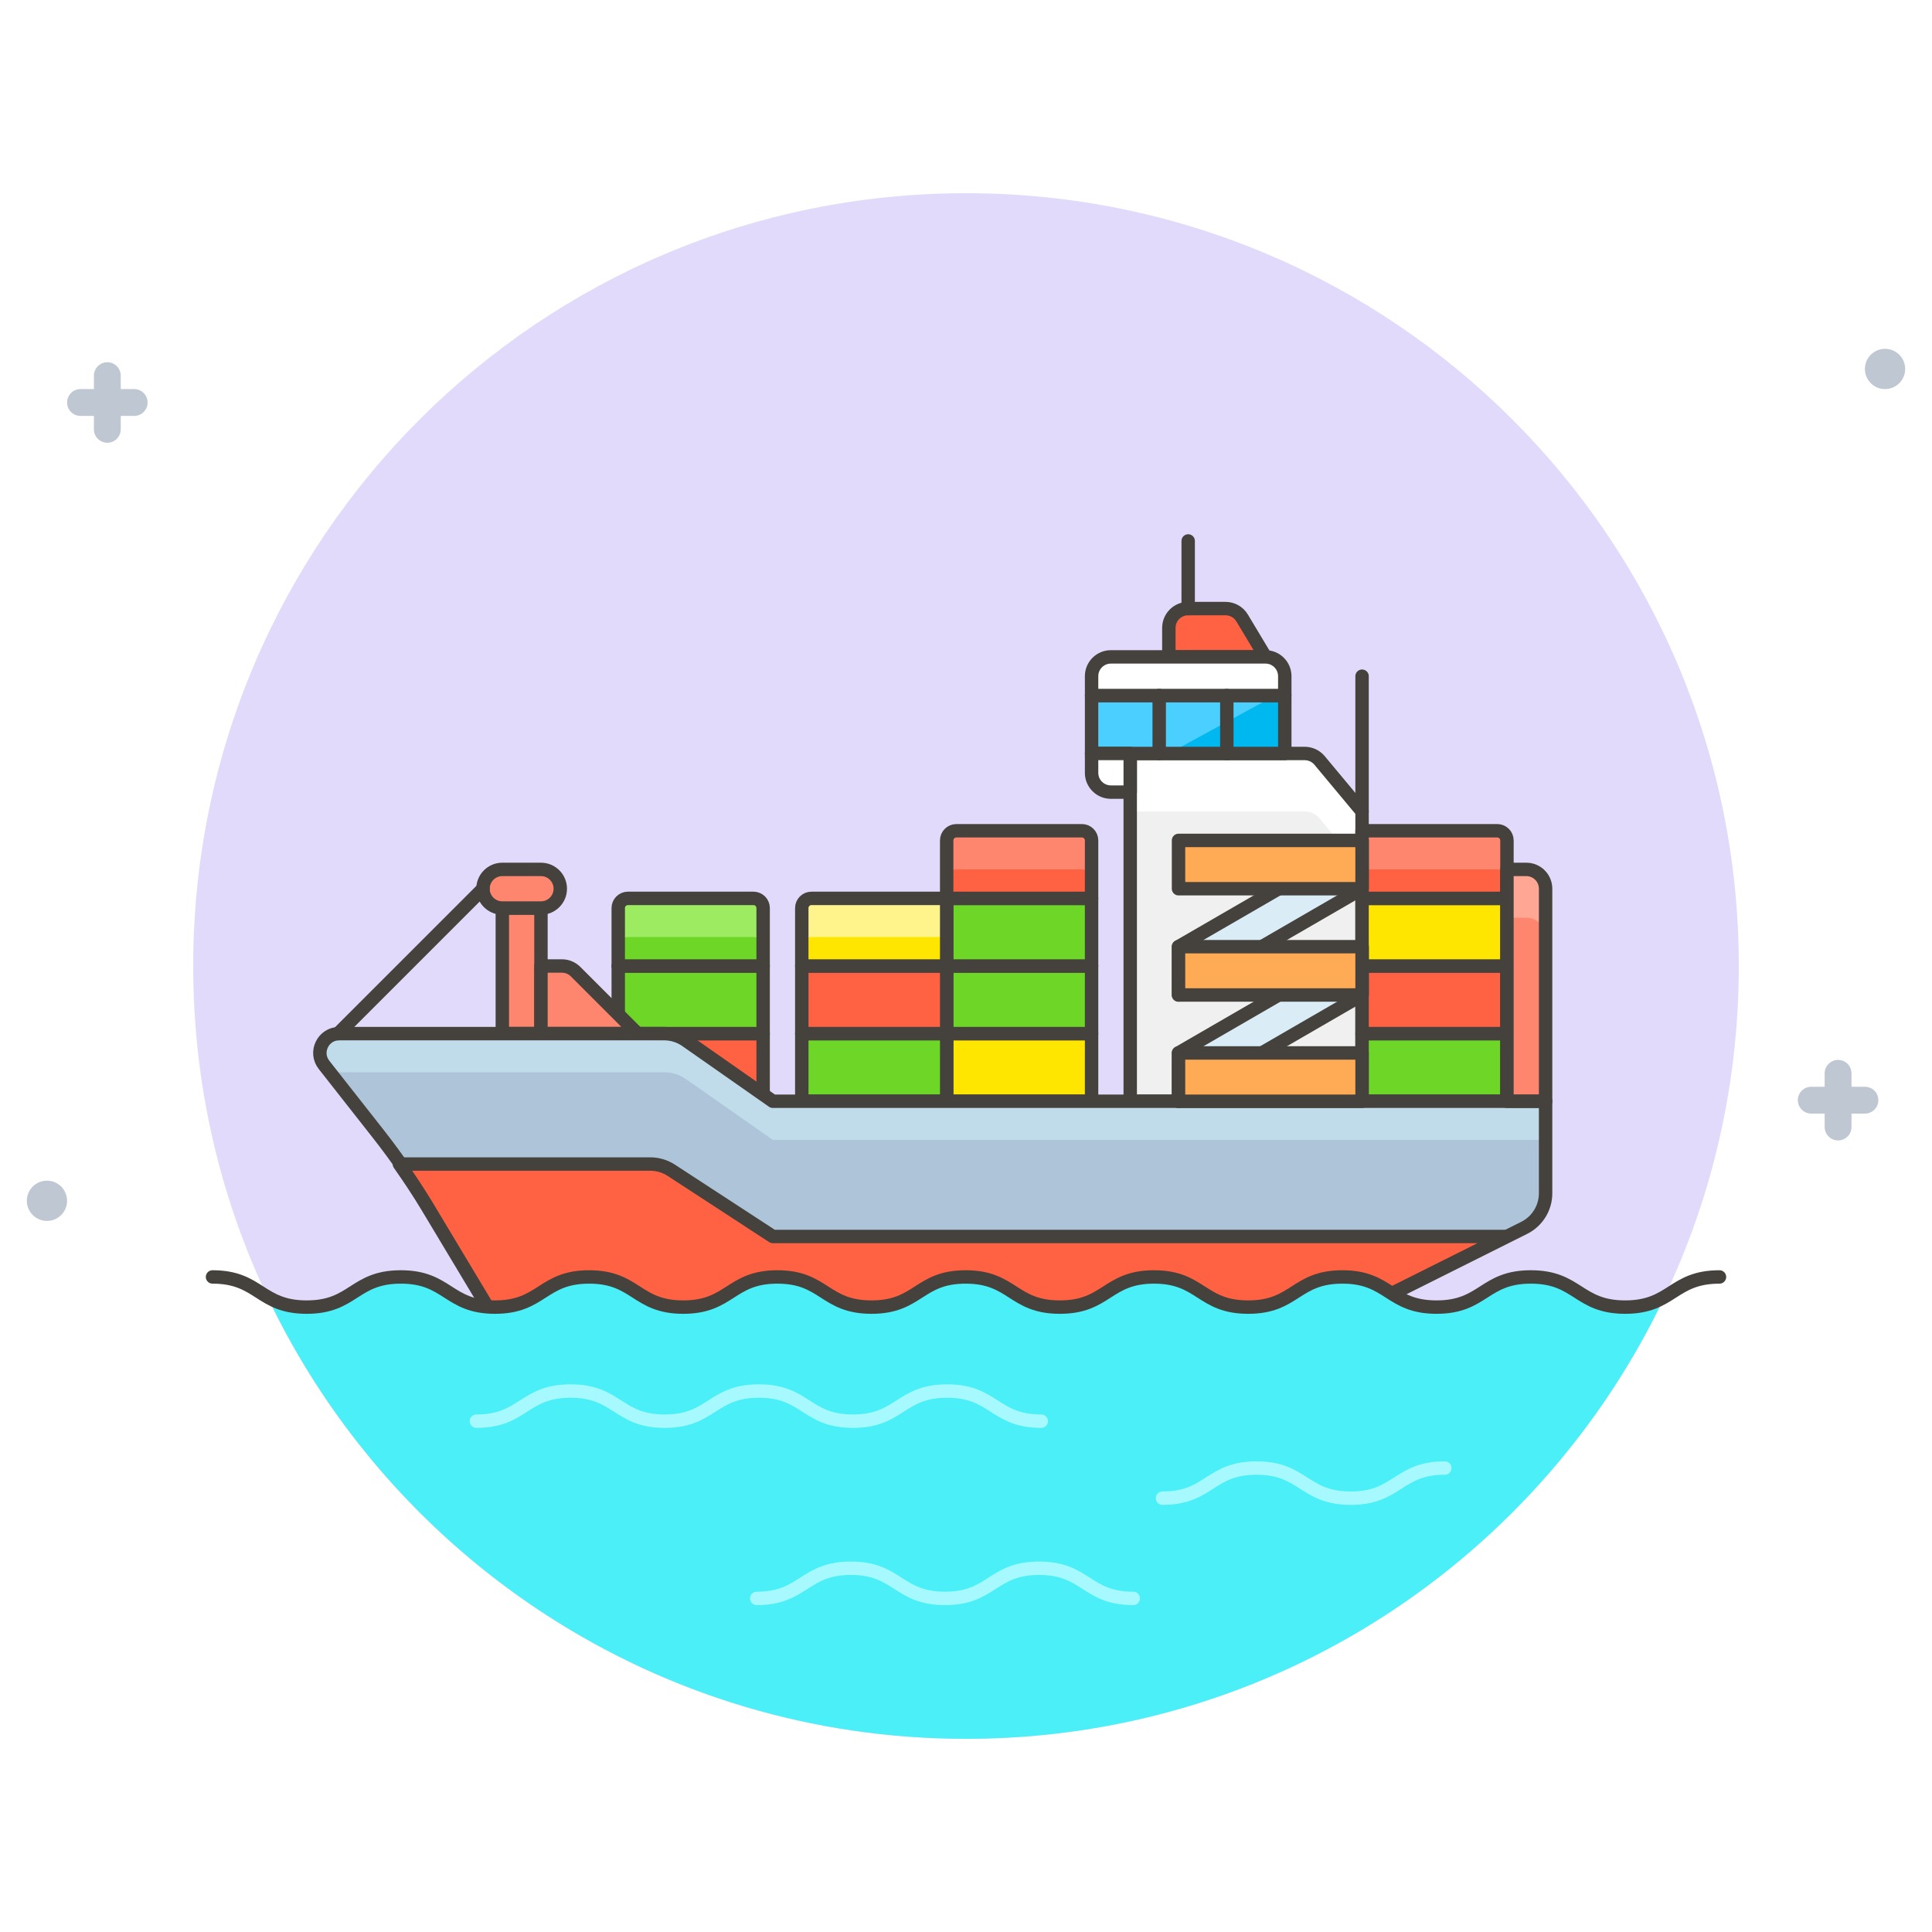 <?xml version="1.0" encoding="UTF-8"?>
<svg width="144px" height="144px" viewBox="0 0 144 144" version="1.1" xmlns="http://www.w3.org/2000/svg" xmlns:xlink="http://www.w3.org/1999/xlink">
    <!-- Generator: Sketch 49.3 (51167) - http://www.bohemiancoding.com/sketch -->
    <title>Image</title>
    <desc>Created with Sketch.</desc>
    <defs>
        <polygon id="path-1" points="0 144 144 144 144 0 0 0"></polygon>
    </defs>
    <g id="Super-Administrator" stroke="none" stroke-width="1" fill="none" fill-rule="evenodd">
        <g id="Dashboard" transform="translate(-1098, -607)">
            <g id="6.-In-Transit-Block" transform="translate(985, 575)">
                <g id="Image" transform="translate(113, 32)">
                    <rect id="Ruler" fill="#FFFFFF" x="0" y="0" width="144" height="144"></rect>
                    <g id="Group">
                        <path d="M129.6,72 C129.6,103.812 103.812,129.6 72,129.6 C40.189,129.6 14.4,103.812 14.4,72 C14.4,40.188 40.189,14.4 72,14.4 C103.812,14.4 129.6,40.188 129.6,72" id="Fill-1" fill="#E2DAFB"></path>
                        <mask id="mask-2" fill="white">
                            <use xlink:href="#path-1"></use>
                        </mask>
                        <g id="Clip-4"></g>
                        <polygon id="Fill-3" fill="#FF6242" mask="url(#mask-2)" points="46.08 82.08 56.88 82.08 56.88 77.04 46.08 77.04"></polygon>
                        <polygon id="Stroke-5" stroke="#45413C" stroke-linecap="round" stroke-linejoin="round" mask="url(#mask-2)" points="46.08 82.08 56.88 82.08 56.88 77.04 46.08 77.04"></polygon>
                        <polygon id="Fill-6" fill="#6DD627" mask="url(#mask-2)" points="46.08 77.04 56.88 77.04 56.88 72 46.08 72"></polygon>
                        <polygon id="Stroke-7" stroke="#45413C" stroke-linecap="round" stroke-linejoin="round" mask="url(#mask-2)" points="46.08 77.04 56.88 77.04 56.88 72 46.08 72"></polygon>
                        <path d="M46.08,72 L56.88,72 L56.88,67.68 C56.88,67.283 56.557,66.96 56.16,66.96 L46.8,66.96 C46.403,66.96 46.08,67.283 46.08,67.68 L46.08,72 Z" id="Fill-8" fill="#6DD627" mask="url(#mask-2)"></path>
                        <path d="M56.16,66.96 L46.8,66.96 C46.403,66.96 46.08,67.283 46.08,67.68 L46.08,70.56 C46.08,70.163 46.403,69.84 46.8,69.84 L56.16,69.84 C56.557,69.84 56.88,70.163 56.88,70.56 L56.88,67.68 C56.88,67.283 56.557,66.96 56.16,66.96" id="Fill-9" fill="#9CEB60" mask="url(#mask-2)"></path>
                        <path d="M46.08,72 L56.88,72 L56.88,67.68 C56.88,67.283 56.557,66.96 56.16,66.96 L46.8,66.96 C46.403,66.96 46.08,67.283 46.08,67.68 L46.08,72 Z" id="Stroke-10" stroke="#45413C" stroke-linecap="round" stroke-linejoin="round" mask="url(#mask-2)"></path>
                        <path d="M100.121,97.92 L37.535,97.92 C37.03,97.92 36.561,97.654 36.3,97.222 L31.945,89.964 C30.809,88.069 29.556,86.25 28.191,84.512 L24.151,79.37 C23.408,78.425 24.082,77.04 25.283,77.04 L49.492,77.04 C50.082,77.04 50.66,77.221 51.143,77.56 L57.6,82.08 L115.2,82.08 L115.2,88.94 C115.2,90.03 114.584,91.028 113.608,91.516 L101.408,97.616 C101.008,97.816 100.569,97.92 100.121,97.92" id="Fill-11" fill="#ADC4D9" mask="url(#mask-2)"></path>
                        <path d="M101.52,82.08 L84.24,82.08 L84.24,56.16 L97.245,56.16 C97.672,56.16 98.078,56.35 98.352,56.677 L101.52,60.48 L101.52,82.08 Z" id="Fill-12" fill="#F0F0F0" mask="url(#mask-2)"></path>
                        <path d="M98.352,56.678 C98.08,56.349 97.672,56.161 97.244,56.161 L84.24,56.161 L84.24,60.481 L97.244,60.481 C97.672,60.481 98.08,60.669 98.352,60.998 L101.52,64.801 L101.52,60.481 L98.352,56.678 Z" id="Fill-13" fill="#FFFFFF" mask="url(#mask-2)"></path>
                        <path d="M101.52,82.08 L84.24,82.08 L84.24,56.16 L97.245,56.16 C97.672,56.16 98.078,56.35 98.352,56.677 L101.52,60.48 L101.52,82.08 Z" id="Stroke-14" stroke="#45413C" stroke-linecap="round" stroke-linejoin="round" mask="url(#mask-2)"></path>
                        <polygon id="Fill-15" fill="#6DD627" mask="url(#mask-2)" points="101.52 82.08 112.32 82.08 112.32 77.04 101.52 77.04"></polygon>
                        <polygon id="Stroke-16" stroke="#45413C" stroke-linecap="round" stroke-linejoin="round" mask="url(#mask-2)" points="101.52 82.08 112.32 82.08 112.32 77.04 101.52 77.04"></polygon>
                        <polygon id="Fill-17" fill="#FF6242" mask="url(#mask-2)" points="101.52 77.04 112.32 77.04 112.32 72 101.52 72"></polygon>
                        <polygon id="Stroke-18" stroke="#45413C" stroke-linecap="round" stroke-linejoin="round" mask="url(#mask-2)" points="101.52 77.04 112.32 77.04 112.32 72 101.52 72"></polygon>
                        <polygon id="Fill-19" fill="#FFE600" mask="url(#mask-2)" points="101.52 72 112.32 72 112.32 66.96 101.52 66.96"></polygon>
                        <polygon id="Stroke-20" stroke="#45413C" stroke-linecap="round" stroke-linejoin="round" mask="url(#mask-2)" points="101.52 72 112.32 72 112.32 66.96 101.52 66.96"></polygon>
                        <path d="M101.52,66.96 L112.32,66.96 L112.32,62.64 C112.32,62.243 111.997,61.92 111.6,61.92 L101.52,61.92 L101.52,66.96 Z" id="Fill-21" fill="#FF6242" mask="url(#mask-2)"></path>
                        <path d="M111.6,61.92 L101.52,61.92 L101.52,64.8 L111.6,64.8 C111.997,64.8 112.32,65.123 112.32,65.52 L112.32,62.64 C112.32,62.243 111.997,61.92 111.6,61.92" id="Fill-22" fill="#FF866E" mask="url(#mask-2)"></path>
                        <path d="M101.52,66.96 L112.32,66.96 L112.32,62.64 C112.32,62.243 111.997,61.92 111.6,61.92 L101.52,61.92 L101.52,66.96 Z" id="Stroke-23" stroke="#45413C" stroke-linecap="round" stroke-linejoin="round" mask="url(#mask-2)"></path>
                        <polygon id="Fill-24" fill="#FFE600" mask="url(#mask-2)" points="70.56 82.08 81.36 82.08 81.36 77.04 70.56 77.04"></polygon>
                        <polygon id="Stroke-25" stroke="#45413C" stroke-linecap="round" stroke-linejoin="round" mask="url(#mask-2)" points="70.56 82.08 81.36 82.08 81.36 77.04 70.56 77.04"></polygon>
                        <polygon id="Fill-26" fill="#6DD627" mask="url(#mask-2)" points="70.56 77.04 81.36 77.04 81.36 72 70.56 72"></polygon>
                        <polygon id="Stroke-27" stroke="#45413C" stroke-linecap="round" stroke-linejoin="round" mask="url(#mask-2)" points="70.56 77.04 81.36 77.04 81.36 72 70.56 72"></polygon>
                        <polygon id="Fill-28" fill="#6DD627" mask="url(#mask-2)" points="70.56 72 81.36 72 81.36 66.96 70.56 66.96"></polygon>
                        <polygon id="Stroke-29" stroke="#45413C" stroke-linecap="round" stroke-linejoin="round" mask="url(#mask-2)" points="70.56 72 81.36 72 81.36 66.96 70.56 66.96"></polygon>
                        <path d="M70.56,66.96 L81.36,66.96 L81.36,62.64 C81.36,62.243 81.037,61.92 80.64,61.92 L71.28,61.92 C70.883,61.92 70.56,62.243 70.56,62.64 L70.56,66.96 Z" id="Fill-30" fill="#FF6242" mask="url(#mask-2)"></path>
                        <path d="M80.64,61.92 L71.28,61.92 C70.883,61.92 70.56,62.243 70.56,62.64 L70.56,65.52 C70.56,65.123 70.883,64.8 71.28,64.8 L80.64,64.8 C81.037,64.8 81.36,65.123 81.36,65.52 L81.36,62.64 C81.36,62.243 81.037,61.92 80.64,61.92" id="Fill-31" fill="#FF866E" mask="url(#mask-2)"></path>
                        <path d="M70.56,66.96 L81.36,66.96 L81.36,62.64 C81.36,62.243 81.037,61.92 80.64,61.92 L71.28,61.92 C70.883,61.92 70.56,62.243 70.56,62.64 L70.56,66.96 Z" id="Stroke-32" stroke="#45413C" stroke-linecap="round" stroke-linejoin="round" mask="url(#mask-2)"></path>
                        <polygon id="Fill-33" fill="#6DD627" mask="url(#mask-2)" points="59.76 82.08 70.56 82.08 70.56 77.04 59.76 77.04"></polygon>
                        <polygon id="Stroke-34" stroke="#45413C" stroke-linecap="round" stroke-linejoin="round" mask="url(#mask-2)" points="59.76 82.08 70.56 82.08 70.56 77.04 59.76 77.04"></polygon>
                        <polygon id="Fill-35" fill="#FF6242" mask="url(#mask-2)" points="59.76 77.04 70.56 77.04 70.56 72 59.76 72"></polygon>
                        <polygon id="Stroke-36" stroke="#45413C" stroke-linecap="round" stroke-linejoin="round" mask="url(#mask-2)" points="59.76 77.04 70.56 77.04 70.56 72 59.76 72"></polygon>
                        <path d="M59.76,72 L70.56,72 L70.56,66.96 L60.48,66.96 C60.083,66.96 59.76,67.283 59.76,67.68 L59.76,72 Z" id="Fill-37" fill="#FFE600" mask="url(#mask-2)"></path>
                        <path d="M60.48,66.96 C60.083,66.96 59.76,67.283 59.76,67.68 L59.76,70.56 C59.76,70.163 60.083,69.84 60.48,69.84 L70.56,69.84 L70.56,66.96 L60.48,66.96 Z" id="Fill-38" fill="#FFF48C" mask="url(#mask-2)"></path>
                        <path d="M59.76,72 L70.56,72 L70.56,66.96 L60.48,66.96 C60.083,66.96 59.76,67.283 59.76,67.68 L59.76,72 Z" id="Stroke-39" stroke="#45413C" stroke-linecap="round" stroke-linejoin="round" mask="url(#mask-2)"></path>
                        <polygon id="Fill-40" fill="#FF866E" mask="url(#mask-2)" points="37.44 77.04 40.32 77.04 40.32 67.68 37.44 67.68"></polygon>
                        <polygon id="Stroke-41" stroke="#45413C" stroke-linecap="round" stroke-linejoin="round" mask="url(#mask-2)" points="37.44 77.04 40.32 77.04 40.32 67.68 37.44 67.68"></polygon>
                        <path d="M112.32,64.8 L113.76,64.8 C114.556,64.8 115.2,65.444 115.2,66.24 L115.2,82.08 L112.32,82.08 L112.32,64.8 Z" id="Fill-42" fill="#FF866E" mask="url(#mask-2)"></path>
                        <path d="M113.76,64.8 L112.32,64.8 L112.32,68.4 L113.76,68.4 C114.555,68.4 115.2,69.044 115.2,69.84 L115.2,66.24 C115.2,65.444 114.555,64.8 113.76,64.8" id="Fill-43" fill="#FFA694" mask="url(#mask-2)"></path>
                        <path d="M40.32,77.04 L40.32,72 L41.884,72 C42.265,72 42.631,72.151 42.902,72.422 L47.52,77.04 L40.32,77.04 Z" id="Fill-44" fill="#FF866E" mask="url(#mask-2)"></path>
                        <path d="M40.32,77.04 L40.32,72 L41.884,72 C42.265,72 42.631,72.151 42.902,72.422 L47.52,77.04 L40.32,77.04 Z" id="Stroke-45" stroke="#45413C" stroke-linecap="round" stroke-linejoin="round" mask="url(#mask-2)"></path>
                        <path d="M40.32,64.8 L37.44,64.8 C36.645,64.8 36,65.444 36,66.24 C36,67.036 36.645,67.68 37.44,67.68 L40.32,67.68 C41.115,67.68 41.76,67.036 41.76,66.24 C41.76,65.444 41.115,64.8 40.32,64.8" id="Fill-46" fill="#FF866E" mask="url(#mask-2)"></path>
                        <path d="M40.32,64.8 L37.44,64.8 C36.645,64.8 36,65.444 36,66.24 C36,67.036 36.645,67.68 37.44,67.68 L40.32,67.68 C41.115,67.68 41.76,67.036 41.76,66.24 C41.76,65.444 41.115,64.8 40.32,64.8 Z" id="Stroke-47" stroke="#45413C" stroke-linecap="round" stroke-linejoin="round" mask="url(#mask-2)"></path>
                        <polygon id="Fill-48" fill="#00B8F0" mask="url(#mask-2)" points="81.36 56.16 95.76 56.16 95.76 51.84 81.36 51.84"></polygon>
                        <polygon id="Fill-49" fill="#4ACFFF" mask="url(#mask-2)" points="95.04 51.84 87.12 56.16 81.36 56.16 81.36 51.84"></polygon>
                        <polygon id="Stroke-50" stroke="#45413C" stroke-linecap="round" stroke-linejoin="round" mask="url(#mask-2)" points="81.36 56.16 95.76 56.16 95.76 51.84 81.36 51.84"></polygon>
                        <path d="M91.344,45.36 L88.559,45.36 C87.765,45.36 87.119,46.004 87.119,46.8 L87.119,48.96 L94.319,48.96 L92.578,46.058 C92.319,45.626 91.851,45.36 91.344,45.36" id="Fill-51" fill="#FF6242" mask="url(#mask-2)"></path>
                        <path d="M91.344,45.36 L88.559,45.36 C87.765,45.36 87.119,46.004 87.119,46.8 L87.119,48.96 L94.319,48.96 L92.578,46.058 C92.319,45.626 91.851,45.36 91.344,45.36 Z" id="Stroke-52" stroke="#45413C" stroke-linecap="round" stroke-linejoin="round" mask="url(#mask-2)"></path>
                        <path d="M84.24,59.04 L82.8,59.04 C82.004,59.04 81.36,58.396 81.36,57.6 L81.36,56.16 L84.24,56.16 L84.24,59.04 Z" id="Fill-53" fill="#FFFFFF" mask="url(#mask-2)"></path>
                        <path d="M84.24,59.04 L82.8,59.04 C82.004,59.04 81.36,58.396 81.36,57.6 L81.36,56.16 L84.24,56.16 L84.24,59.04 Z" id="Stroke-54" stroke="#45413C" stroke-linecap="round" stroke-linejoin="round" mask="url(#mask-2)"></path>
                        <path d="M94.32,48.96 L82.8,48.96 C82.004,48.96 81.36,49.604 81.36,50.4 L81.36,51.84 L95.76,51.84 L95.76,50.4 C95.76,49.604 95.116,48.96 94.32,48.96" id="Fill-55" fill="#FFFFFF" mask="url(#mask-2)"></path>
                        <path d="M94.32,48.96 L82.8,48.96 C82.004,48.96 81.36,49.604 81.36,50.4 L81.36,51.84 L95.76,51.84 L95.76,50.4 C95.76,49.604 95.116,48.96 94.32,48.96 Z" id="Stroke-56" stroke="#45413C" stroke-linecap="round" stroke-linejoin="round" mask="url(#mask-2)"></path>
                        <path d="M57.6,82.08 L51.144,77.56 C50.659,77.221 50.083,77.04 49.493,77.04 L25.284,77.04 C24.081,77.04 23.407,78.425 24.15,79.37 L24.692,80.06 C24.87,79.978 25.063,79.92 25.284,79.92 L49.493,79.92 C50.083,79.92 50.659,80.101 51.144,80.44 L57.6,84.96 L115.2,84.96 L115.2,82.08 L57.6,82.08 Z" id="Fill-57" fill="#C0DCEB" mask="url(#mask-2)"></path>
                        <path d="M100.121,97.92 L37.535,97.92 C37.03,97.92 36.561,97.654 36.3,97.222 L31.945,89.964 C30.809,88.069 29.556,86.25 28.191,84.512 L24.151,79.37 C23.408,78.425 24.082,77.04 25.283,77.04 L49.492,77.04 C50.082,77.04 50.66,77.221 51.143,77.56 L57.6,82.08 L115.2,82.08 L115.2,88.94 C115.2,90.03 114.584,91.028 113.608,91.516 L101.408,97.616 C101.008,97.816 100.569,97.92 100.121,97.92 Z" id="Stroke-58" stroke="#45413C" stroke-linecap="round" stroke-linejoin="round" mask="url(#mask-2)"></path>
                        <path d="M101.52,60.48 L101.52,50.4" id="Stroke-59" stroke="#45413C" stroke-linecap="round" stroke-linejoin="round" mask="url(#mask-2)"></path>
                        <path d="M88.56,45.36 L88.56,40.32" id="Stroke-60" stroke="#45413C" stroke-linecap="round" stroke-linejoin="round" mask="url(#mask-2)"></path>
                        <path d="M36,66.24 L25.2,77.04" id="Stroke-61" stroke="#45413C" stroke-linecap="round" stroke-linejoin="round" mask="url(#mask-2)"></path>
                        <polygon id="Fill-62" fill="#DAEDF7" mask="url(#mask-2)" points="87.84 74.16 101.52 66.24 101.52 62.64 87.84 70.56"></polygon>
                        <polygon id="Stroke-63" stroke="#45413C" stroke-linecap="round" stroke-linejoin="round" mask="url(#mask-2)" points="87.84 74.16 101.52 66.24 101.52 62.64 87.84 70.56"></polygon>
                        <polygon id="Fill-64" fill="#DAEDF7" mask="url(#mask-2)" points="87.84 82.08 101.52 74.16 101.52 70.56 87.84 78.48"></polygon>
                        <polygon id="Stroke-65" stroke="#45413C" stroke-linecap="round" stroke-linejoin="round" mask="url(#mask-2)" points="87.84 82.08 101.52 74.16 101.52 70.56 87.84 78.48"></polygon>
                        <polygon id="Fill-66" fill="#FFAA54" mask="url(#mask-2)" points="87.84 66.24 101.52 66.24 101.52 62.64 87.84 62.64"></polygon>
                        <polygon id="Stroke-67" stroke="#45413C" stroke-linecap="round" stroke-linejoin="round" mask="url(#mask-2)" points="87.84 66.24 101.52 66.24 101.52 62.64 87.84 62.64"></polygon>
                        <polygon id="Fill-68" fill="#FFAA54" mask="url(#mask-2)" points="87.84 74.16 101.52 74.16 101.52 70.56 87.84 70.56"></polygon>
                        <polygon id="Stroke-69" stroke="#45413C" stroke-linecap="round" stroke-linejoin="round" mask="url(#mask-2)" points="87.84 74.16 101.52 74.16 101.52 70.56 87.84 70.56"></polygon>
                        <polygon id="Fill-70" fill="#FFAA54" mask="url(#mask-2)" points="87.84 82.08 101.52 82.08 101.52 78.48 87.84 78.48"></polygon>
                        <polygon id="Stroke-71" stroke="#45413C" stroke-linecap="round" stroke-linejoin="round" mask="url(#mask-2)" points="87.84 82.08 101.52 82.08 101.52 78.48 87.84 78.48"></polygon>
                        <path d="M101.327,97.616 L112.24,92.16 L57.6,92.16 L50.037,87.228 C49.569,86.923 49.022,86.76 48.463,86.76 L29.767,86.76 C30.501,87.806 31.209,88.868 31.866,89.964 L36.221,97.222 C36.481,97.654 36.949,97.92 37.456,97.92 L100.04,97.92 C100.486,97.92 100.928,97.816 101.327,97.616" id="Fill-72" fill="#FF6242" mask="url(#mask-2)"></path>
                        <path d="M101.327,97.616 L112.24,92.16 L57.6,92.16 L50.037,87.228 C49.569,86.923 49.022,86.76 48.463,86.76 L29.767,86.76 C30.501,87.806 31.209,88.868 31.866,89.964 L36.221,97.222 C36.481,97.654 36.949,97.92 37.456,97.92 L100.04,97.92 C100.486,97.92 100.928,97.816 101.327,97.616 Z" id="Stroke-73" stroke="#45413C" stroke-linecap="round" stroke-linejoin="round" mask="url(#mask-2)"></path>
                        <path d="M86.4,51.84 L86.4,56.16" id="Stroke-74" stroke="#45413C" stroke-linecap="round" stroke-linejoin="round" mask="url(#mask-2)"></path>
                        <path d="M91.44,51.84 L91.44,56.16" id="Stroke-75" stroke="#45413C" stroke-linecap="round" stroke-linejoin="round" mask="url(#mask-2)"></path>
                        <path d="M114.099,95.176 C110.587,95.176 110.587,97.424 107.073,97.424 C103.564,97.424 103.564,95.176 100.053,95.176 C96.545,95.176 96.545,97.424 93.035,97.424 C89.525,97.424 89.525,95.176 86.015,95.176 C82.505,95.176 82.505,97.424 78.995,97.424 C75.485,97.424 75.485,95.176 71.975,95.176 C68.465,95.176 68.465,97.424 64.958,97.424 C61.45,97.424 61.45,95.176 57.942,95.176 C54.433,95.176 54.433,97.424 50.925,97.424 C47.418,97.424 47.418,95.176 43.913,95.176 C40.404,95.176 40.404,97.424 36.895,97.424 C33.384,97.424 33.384,95.176 29.875,95.176 C26.366,95.176 26.366,97.424 22.856,97.424 C21.491,97.424 20.657,97.081 19.942,96.667 C29.184,116.136 49.017,129.6 72.001,129.6 C94.987,129.6 114.822,116.133 124.061,96.658 C123.341,97.077 122.506,97.424 121.13,97.424 C117.614,97.424 117.614,95.176 114.099,95.176" id="Fill-76" fill="#4AEFF7" mask="url(#mask-2)"></path>
                        <path d="M15.84,95.176 C19.349,95.176 19.349,97.424 22.857,97.424 C26.366,97.424 26.366,95.176 29.876,95.176 C33.385,95.176 33.385,97.424 36.894,97.424 C40.404,97.424 40.404,95.176 43.913,95.176 C47.419,95.176 47.419,97.424 50.924,97.424 C54.433,97.424 54.433,95.176 57.943,95.176 C61.449,95.176 61.449,97.424 64.957,97.424 C68.465,97.424 68.465,95.176 71.974,95.176 C75.485,95.176 75.485,97.424 78.994,97.424 C82.505,97.424 82.505,95.176 86.014,95.176 C89.525,95.176 89.525,97.424 93.034,97.424 C96.545,97.424 96.545,95.176 100.053,95.176 C103.563,95.176 103.563,97.424 107.073,97.424 C110.586,97.424 110.586,95.176 114.098,95.176 C117.615,95.176 117.615,97.424 121.13,97.424 C124.645,97.424 124.645,95.176 128.16,95.176" id="Stroke-77" stroke="#45413C" stroke-linecap="round" stroke-linejoin="round" mask="url(#mask-2)"></path>
                        <path d="M35.509,105.926 C39.018,105.926 39.018,103.679 42.527,103.679 C46.036,103.679 46.036,105.926 49.547,105.926 C53.056,105.926 53.056,103.679 56.564,103.679 C60.071,103.679 60.071,105.926 63.576,105.926 C67.085,105.926 67.085,103.679 70.594,103.679 C74.101,103.679 74.101,105.926 77.608,105.926" id="Stroke-78" stroke="#A6FAFF" stroke-linecap="round" stroke-linejoin="round" mask="url(#mask-2)"></path>
                        <path d="M56.403,119.136 C59.912,119.136 59.912,116.888 63.421,116.888 C66.928,116.888 66.928,119.136 70.433,119.136 C73.942,119.136 73.942,116.888 77.451,116.888 C80.958,116.888 80.958,119.136 84.465,119.136" id="Stroke-79" stroke="#A6FAFF" stroke-linecap="round" stroke-linejoin="round" mask="url(#mask-2)"></path>
                        <path d="M107.688,109.419 C104.181,109.419 104.181,111.665 100.676,111.665 C97.167,111.665 97.167,109.419 93.658,109.419 C90.151,109.419 90.151,111.665 86.645,111.665" id="Stroke-80" stroke="#A6FAFF" stroke-linecap="round" stroke-linejoin="round" mask="url(#mask-2)"></path>
                        <path d="M112.32,64.8 L113.76,64.8 C114.556,64.8 115.2,65.444 115.2,66.24 L115.2,82.08 L112.32,82.08 L112.32,64.8 Z" id="Stroke-81" stroke="#45413C" stroke-linecap="round" stroke-linejoin="round" mask="url(#mask-2)"></path>
                    </g>
                    <path d="M140.5,88 C139.672,88 139,88.672 139,89.5 C139,90.328 139.672,91 140.5,91 C141.328,91 142,90.328 142,89.5 C142,88.672 141.328,88 140.5,88 M5,27.5 C5,26.672 4.328,26 3.5,26 C2.672,26 2,26.672 2,27.5 C2,28.328 2.672,29 3.5,29 C4.328,29 5,28.328 5,27.5 M138,29 L137,29 L137,28 C137,27.448 136.552,27 136,27 C135.448,27 135,27.448 135,28 L135,29 L134,29 C133.448,29 133,29.448 133,30 C133,30.552 133.448,31 134,31 L135,31 L135,32 C135,32.552 135.448,33 136,33 C136.552,33 137,32.552 137,32 L137,31 L138,31 C138.552,31 139,30.552 139,30 C139,29.448 138.552,29 138,29 M9,81 L8,81 L8,80 C8,79.448 7.552,79 7,79 C6.448,79 6,79.448 6,80 L6,81 L5,81 C4.448,81 4,81.448 4,82 C4,82.552 4.448,83 5,83 L6,83 L6,84 C6,84.552 6.448,85 7,85 C7.552,85 8,84.552 8,84 L8,83 L9,83 C9.552,83 10,82.552 10,82 C10,81.448 9.552,81 9,81" id="Decoration" fill="#BFC7D2" transform="translate(72, 58.5) scale(1, -1) rotate(180) translate(-72, -58.5) "></path>
                </g>
            </g>
        </g>
    </g>
</svg>